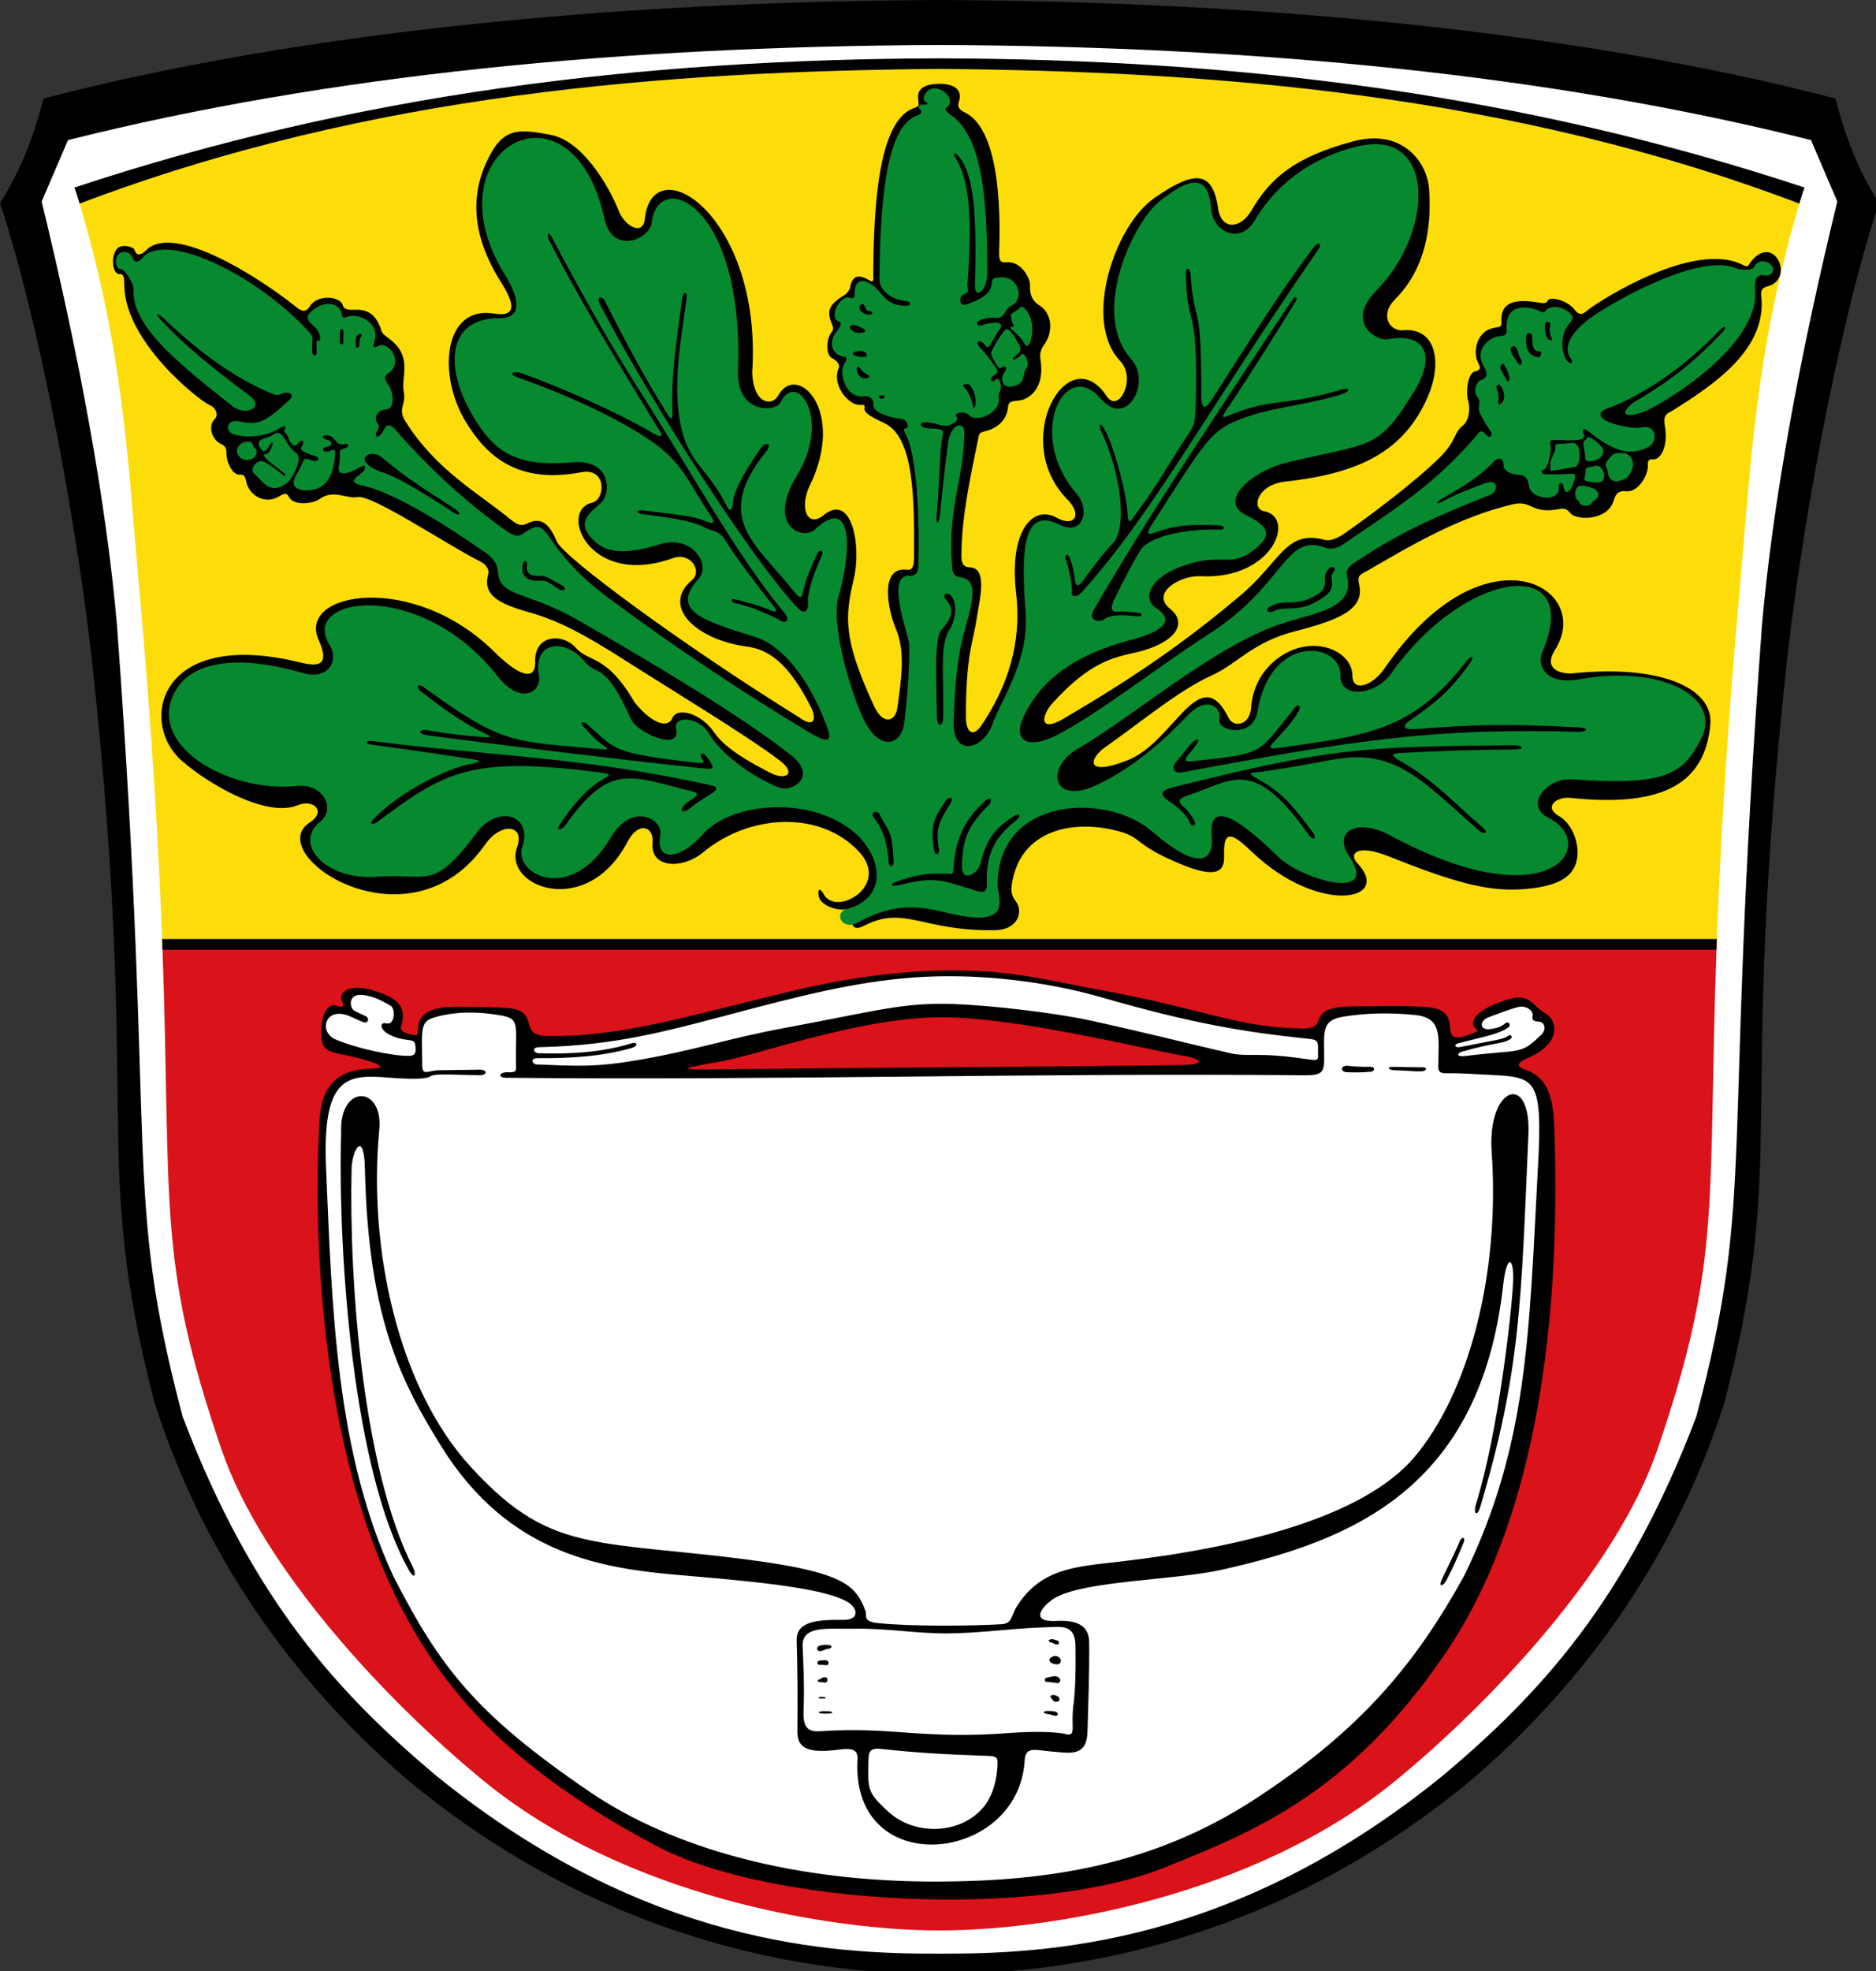 <?xml version="1.0" encoding="UTF-8" standalone="no"?>
<!-- Created with Inkscape (http://www.inkscape.org/) -->

<svg
   xmlns:dc="http://purl.org/dc/elements/1.1/"
   xmlns:cc="http://creativecommons.org/ns#"
   xmlns:rdf="http://www.w3.org/1999/02/22-rdf-syntax-ns#"
   xmlns:svg="http://www.w3.org/2000/svg"
   xmlns="http://www.w3.org/2000/svg"
   xmlns:sodipodi="http://sodipodi.sourceforge.net/DTD/sodipodi-0.dtd"
   xmlns:inkscape="http://www.inkscape.org/namespaces/inkscape"
   width="177.208mm"
   height="186.067mm"
   viewBox="0 0 177.208 186.067"
   version="1.1"
   id="svg2031"
   inkscape:version="0.92.4 (5da689c313, 2019-01-14)"
   sodipodi:docname="DEU Hausen (Obertshausen) COA.svg"
   inkscape:export-filename="C:\Users\jandu\Pictures\Zu den Flaggen\Offenbach\Obertshausen\Hausen\Wappen Hausen.png"
   inkscape:export-xdpi="96"
   inkscape:export-ydpi="96">
  <rect x="0" y="0" width="177.208" height="186.067" fill="#333333" stroke="none"/>
  <defs
     id="defs2025" />
  <sodipodi:namedview
     id="base"
     pagecolor="#ffffff"
     bordercolor="#666666"
     borderopacity="1.0"
     inkscape:pageopacity="0.0"
     inkscape:pageshadow="2"
     inkscape:zoom="0.35"
     inkscape:cx="167.73759"
     inkscape:cy="43.050689"
     inkscape:document-units="mm"
     inkscape:current-layer="layer1"
     showgrid="false"
     inkscape:window-width="1920"
     inkscape:window-height="1001"
     inkscape:window-x="-9"
     inkscape:window-y="-9"
     inkscape:window-maximized="1" />
  <g
     inkscape:label="Ebene 1"
     inkscape:groupmode="layer"
     id="layer1"
     transform="translate(141.52,25.843)">
    <g
       transform="matrix(0.265,0,0,0.265,-141.52,-25.778)"
       id="g1993">
      <g
         id="g1782">
        <path
           inkscape:connector-curvature="0"
           id="path1229-4-1-4-9"
           d="M 334.88,0.271 C 221.822,0.759 108.903,11.178 15.919,35.258 12.466,48.884 7.482,61.287 0.566,72.144 c 15.318,46.592 28.209,120.457 33.06,165.902 17.21,161.225 -0.86,173.152 21.91,261.068 19.325,60.612 54.693,103.563 88.641,133.109 74.843,62.85 152.75,70.315 190.703,70.26 37.953,0.055 115.86,-7.41 190.703,-70.26 33.948,-29.546 69.316,-72.497 88.641,-133.109 22.771,-87.917 4.7,-99.843 21.91,-261.068 4.851,-45.446 17.743,-119.31 33.061,-165.902 -6.916,-10.857 -11.9,-23.26 -15.354,-36.887 C 560.858,11.178 447.939,0.759 334.88,0.271 Z"
           style="fill:#000000;fill-opacity:1;stroke:#000000;stroke-width:1.031px;stroke-linecap:butt;stroke-linejoin:miter;stroke-opacity:1" />
        <path
           inkscape:connector-curvature="0"
           id="path1229-59-8-1-7-4-9"
           d="M 334.881,15.78 C 221.821,16.252 117.214,26.34 24.229,49.657 l -9.379,21.885 c 13.481,55.431 23.005,106.904 26.854,151.002 14.146,192.352 2,200.853 23.383,281.812 25.04,65.985 56.161,99.121 90.109,127.731 74.844,60.857 141.732,63.7 179.686,63.647 37.954,0.054 104.841,-2.789 179.685,-63.647 33.949,-28.609 65.072,-61.746 90.111,-127.731 21.383,-80.96 9.235,-89.46 23.381,-281.812 3.849,-44.098 13.375,-95.571 26.855,-151.002 L 645.535,49.657 C 552.55,26.34 447.941,16.252 334.881,15.78 Z"
           style="fill:#ffffff;fill-opacity:1;stroke:none;stroke-width:1.015px;stroke-linecap:butt;stroke-linejoin:miter;stroke-opacity:1" />
        <g
           transform="translate(4149.114,-3093.944)"
           id="g1063-8">
          <path
             inkscape:connector-curvature="0"
             id="path3308-7-5-1-2"
             d="m -3537.211,3430.297 h -554.037 c 3.381,92.747 -2.238,111.82 21.162,179.951 14.65,42.655 59.415,90.064 93.363,117.857 50.948,41.711 124.536,53.341 162.49,53.289 37.954,0.052 111.544,-11.578 162.492,-53.289 33.949,-27.793 78.712,-75.203 93.361,-117.857 23.393,-68.111 17.794,-87.274 21.168,-179.951 z"
             style="fill:#da121a;fill-opacity:1;stroke:none;stroke-width:1px;stroke-linecap:butt;stroke-linejoin:miter;stroke-opacity:1" />
          <path
             inkscape:connector-curvature="0"
             id="path1020-7"
             d="m -3814.232,3116.238 c -95.573,-0.243 -182.832,8.689 -307.262,47.459 16.42,54.206 17.95,94.468 21.799,137.309 4.995,55.603 7.262,96.901 8.441,129.291 h 554.043 c 1.179,-32.39 3.446,-73.688 8.441,-129.291 3.849,-42.84 5.381,-83.102 21.801,-137.309 -124.43,-38.77 -211.691,-47.702 -307.264,-47.459 z"
             style="fill:#fcdd09;fill-opacity:1;stroke:none;stroke-width:1px;stroke-linecap:butt;stroke-linejoin:miter;stroke-opacity:1" />
          <path
             inkscape:connector-curvature="0"
             id="path899-6"
             d="m -3537.137,3428.211 h -554.188 c 0.048,1.287 0.096,2.561 0.141,3.82 h 553.912 c 0.045,-1.279 0.086,-2.513 0.135,-3.82 z"
             style="fill:#000000;fill-opacity:1;stroke:none;stroke-width:1px;stroke-linecap:butt;stroke-linejoin:miter;stroke-opacity:1" />
        </g>
        <path
           style="fill:#000000;fill-opacity:1;stroke:none;stroke-width:1px;stroke-linecap:butt;stroke-linejoin:miter;stroke-opacity:1"
           d="M 334.882,20.545 C 227.657,20.85 126.902,33.333 26.55,66.563 c 0.628,1.857 1.247,3.742 1.834,5.723 103.867,-39.402 209.497,-47.125 306.498,-47.99 97.001,0.865 202.633,8.588 306.5,47.99 0.587,-1.981 1.206,-3.866 1.834,-5.723 C 542.864,33.333 442.107,20.85 334.882,20.545 Z"
           id="path3319-6"
           inkscape:connector-curvature="0" />
      </g>
      <g
         id="g1928">
        <g
           transform="translate(-1533.937,-4775.662)"
           id="g1066-8-1">
          <path
             sodipodi:nodetypes="cssssssssssssssssscsssssssssssssscsssssssssssssssssssssssssssssssscsssssssssssssssssssssssssscsscssssssssssssssssssssscssssssssssssscsssssscssssssssssssssssssssssssssscscsssssssssssssc"
             inkscape:connector-curvature="0"
             id="path1113-1-6"
             d="m 1827.588,5093.993 c -0.91,-1.7 -2.318,-2.71 -1.845,0.527 0.488,3.343 6.014,5.234 9.253,4.893 3.565,-0.376 0.344,9.164 6.767,5.86 14.742,-7.584 20.708,2 46.985,1.514 8.177,-0.152 10.027,-6.797 7.266,-10.293 -2.205,-2.792 -1.613,-5.389 -0.964,-8.297 3.905,-17.484 22.067,-20.9 37.695,-16.647 8.646,2.353 5.104,4.659 22.121,11.721 15.665,6.501 15.492,0.342 15.403,-3.662 -0.197,-8.915 3.103,-7.257 9.846,-0.793 23.656,22.68 50.621,17.699 37.527,3.942 -2.748,-2.888 -0.599,-7.013 11.425,-2.22 22.079,8.802 34.624,12.517 47.216,11.677 12.206,-0.814 17.75,-3.947 19.435,-9.328 1.851,-5.912 -1.131,-13.958 -6.094,-16.761 -5.608,-3.167 -0.857,-7.001 4.101,-6.476 34.076,3.604 47.943,-5.862 49.86,-26.016 1.265,-13.299 -18.233,-21.658 -49.651,-18.289 -5.658,-0.013 -9.35,-2.711 -5.789,-8.273 14.396,-22.484 -25.288,-45.31 -60.715,6.514 -4.125,6.034 -11.365,8.663 -11.427,2.543 -0.073,-7.175 -8.579,-11.922 -17.392,-10.304 -8.828,1.621 -17.875,9.622 -18.707,21.625 -0.453,6.532 -6.248,7.234 -7.968,3.778 -10.385,-20.86 -19.321,8.315 -35.867,14.937 -15.374,6.152 -14.159,-0.38 -8.101,-4.63 12.487,-8.761 26.146,-20.198 37.773,-25.442 9.357,-4.22 14.419,-11.814 29.853,-15.8 15.511,-4.006 24.932,-7.736 22.788,-16.77 -0.799,-3.367 0.826,-3.546 2.742,-4.656 15.986,-9.263 32.643,-19.183 51.896,-23.763 7.166,-1.705 6.374,3.494 16.395,1.722 1.268,-0.224 2.534,-0.66 4.148,1.197 1.709,2.878 13.55,3.136 15.586,-4.359 0.731,-2.692 2.22,-3.528 4.305,-3.245 4.422,0.6 8.042,-5.845 7.859,-9.143 -0.077,-1.397 0.074,-2.436 2.017,-2.223 1.992,0.219 5.494,-3.667 4.021,-12.221 -0.709,-4.118 1.394,-4.248 2.869,-5.181 14.415,-9.122 33.63,-21.667 31.535,-40.742 -0.092,-0.84 -0.484,-2.805 2.249,-3.496 9.982,-2.522 2.224,-19.452 -6.128,-8.548 -1.022,1.335 -0.491,2.012 -2.953,0.805 -17.364,-8.518 -50.21,12.584 -54.509,15.815 -1.783,1.34 -3.034,3.14 -5.322,0.111 -2.281,-3.019 -8.578,-4.806 -9.446,-3.083 -0.586,1.165 -1.742,0.933 -3.016,0.719 -7.262,-1.218 -13.56,-0.973 -13.54,6.142 0,1.298 0.552,2.474 -1.811,2.718 -7.396,0.765 -8.211,9.205 -6.637,12.164 0.75,1.409 1.632,2.97 -0.838,3.438 -2.901,0.55 -3.353,7.906 -2.584,10.365 1.006,3.218 0.186,7.468 -1.88,8.997 -3.177,2.35 -2.154,5.441 -8.415,11.555 -9.199,8.983 -25.545,21.172 -34.02,27.036 -2.493,1.725 -5.129,2.559 -6.669,2.136 -14.055,-3.859 -15.719,7.66 -30.25,19.854 -20.023,16.802 -37.017,28.589 -63.025,43.855 -8.813,5.173 -7.74,-1.244 -4.018,-5.383 13.833,-15.386 22.449,-16.527 30.263,-18.36 13.112,-3.075 18.552,-10.096 11.804,-15.45 -7.143,-5.667 3.765,-11.963 10.766,-11.604 26.029,1.333 34.209,-21.107 22.731,-23.163 -4.65,-0.833 -2.511,-9.461 7.602,-10.557 26.934,-2.92 42.351,-11.099 50.69,-30.019 5.18,-11.754 3.436,-24.653 -8.423,-23.922 -4.869,0.762 -8.93,-5.199 -3.16,-10.992 12.895,-12.947 12.686,-30.505 12.124,-39.269 -0.595,-9.282 -9.333,-21.763 -27.045,-17.005 -20.758,5.576 -29.465,12.944 -36.331,24.712 -3.812,6.534 -10.727,7.07 -11.843,-0.874 -1.962,-13.97 -8.926,-13.255 -22.805,-3.564 -14.15,9.881 -25.536,43.967 -12.067,58.002 5.872,6.119 -0.51,18.994 -4.835,12.499 -13.858,-20.813 -34.565,16.045 -14.003,36.805 5.488,5.541 2.472,10.011 -3.844,6.495 -8.379,-4.663 -17.085,4.508 -14.41,27.204 2.064,17.509 -3.173,33.075 -12.271,46.625 -3.098,4.614 -5.634,2.794 -5.647,-2.907 -0.05,-22.097 2.6,-26.554 3.788,-34.749 0.858,-5.917 4.323,-18.249 -2.357,-18.479 -2.386,-0.082 -3.039,-1.478 -3.027,-4.075 0.063,-14.407 3.264,-28.381 6.097,-42.342 0.325,-1.601 0.604,-1.624 3.066,-2.262 1.705,-0.442 6.917,-2.479 7.444,-8.43 0.169,-1.905 1.057,-2.044 3.891,-2.318 3.406,-0.33 9.407,-4.176 7.667,-14.635 -0.448,-2.691 0.708,-4.444 1.508,-5.537 2.667,-3.643 3.21,-10.498 -1.944,-13.778 -2.86,-1.82 -3.404,-4.386 -3.275,-7.157 0.11,-2.355 -3.151,-8.641 -8.318,-8.136 -1.638,0.16 -2.856,0.106 -2.704,-3.739 0.654,-16.564 -0.268,-44.489 -12.638,-49.855 -2.588,-1.366 -1.885,-2.881 -1.591,-3.961 1.29,-4.746 -3.062,-6.094 -7.22,-6.033 -4.169,0.061 -8.078,1.215 -7.365,5.616 0.032,2.042 0.805,2.196 -1.634,3.07 -12.909,4.627 -14.254,36.362 -14.412,59.242 -0.01,1.506 0.468,3.279 -1.569,2.002 -3.296,-2.065 -5.925,-1.837 -6.649,2.46 -0.172,1.02 -1.137,2.306 -2.138,2.931 -5.123,3.202 -6.34,5.207 -4.592,9.779 0.498,1.304 1.006,2.207 0.186,3.232 -2.139,2.675 -2.158,8.313 0.048,9.393 1.875,0.919 2.942,2.384 2.366,3.679 -2.53,5.684 3.509,13.585 8.132,12.986 0.524,-0.068 1.343,-0.105 1.113,1.198 -0.231,1.306 1.302,2.625 6.972,5.245 10.614,4.904 10.84,26.431 10.656,47.924 -0.042,4.907 -1.59,4.392 -3.015,4.295 -9.453,-0.644 -6.11,14.894 -3.471,21.028 3.425,7.959 2.035,17.719 0.549,28.24 -0.724,5.12 -5.16,6.12 -8.233,-0.496 -11.055,-23.803 -10.547,-31.72 -7.323,-45.342 2.9,-12.253 -0.799,-30.943 -10.697,-22.842 -5.905,4.833 -8.761,-2.738 -4.944,-10.56 13.067,-26.776 -4.679,-44.134 -11.304,-31.982 -2.071,3.799 -8.808,3.231 -9.236,-8.261 3.662,-55.803 -35.519,-80.855 -38.3,-54.63 -0.65,6.135 -7.114,2.489 -9.234,-2.854 -3.741,-9.43 -13.134,-25.02 -24.151,-27.135 -12.012,-2.305 -17.347,-2.726 -23.054,9.73 -3.615,7.889 -7.672,22.369 5.166,42.681 4.022,6.364 6.703,12.727 -2.438,11.221 -18.054,-2.973 -20.133,21.751 -10.316,38.176 7.721,12.918 18.884,22.605 41.416,18.348 9.144,-1.728 8.655,9.729 3.818,10.848 -12.159,2.812 -1.015,30.518 28.835,19.751 6.282,-2.266 10.587,4.609 6.824,7.786 -11.427,9.649 1.958,21.404 19.47,23.706 7.67,1.008 14.797,5.636 22.911,21.598 1.881,3.701 1.638,7.942 -4.444,3.478 -41.051,-25.462 -83.684,-56.867 -86.099,-62.421 -2.322,-5.343 -4.958,-9.181 -10.327,-6.619 -1.381,0.659 -2.811,1.481 -6.06,-1.198 -11.639,-9.596 -26.406,-17.383 -37.52,-34.867 -3.037,-4.777 0.228,-6.065 -0.679,-10.558 -1.139,-5.642 3.506,-12.665 -5.4,-19.218 -2.377,-1.749 -2.411,-1.925 -2.921,-3.731 -2.223,-5.878 -5.731,-6.577 -9.468,-6.436 -2.719,0.103 -3.642,-0.42 -3.961,-1.586 -0.943,-3.449 -9.205,-3.802 -11.655,0.23 -1.823,3 -3.642,1.416 -5.445,-0.015 -13.69,-10.866 -43.387,-29.507 -52.978,-19.846 -0.992,0.999 -3.277,2.827 -4.191,-0.174 -0.292,-0.961 -4.633,-2.321 -6.337,-0.194 -2.177,2.718 -1.546,9.215 1.218,8.906 1.557,-0.174 1.47,2.196 1.51,4.223 0.396,20.122 26.788,40.879 30.362,42.373 2.362,0.988 3.243,3.627 1.968,4.885 -2.967,2.927 -0.667,7.906 2.176,9.009 1.292,0.501 1.924,1.56 1.888,2.951 -0.089,3.449 2.07,8.163 4.82,7.975 1.68,-0.115 1.937,1.093 2.192,2.321 1.124,5.422 6.936,8.276 11.599,5.527 1.536,-0.906 2.788,-1.684 3.598,-0.011 1.686,3.482 8.729,2.491 10.916,0.899 5.035,-3.666 9.778,0.021 13.602,-0.747 5.089,-1.022 32.164,17.172 43.848,23.005 1.859,0.928 3.204,2.702 2.744,4.406 -2.034,7.542 3.581,10.55 14.781,13.698 9.873,2.775 18.937,7.459 33.519,16.756 16.359,10.429 44.441,27.423 55.65,36.011 6.165,4.724 2.066,7.31 -3.758,4.194 -5.413,-2.896 -15.339,-7.91 -19.574,-14.15 -4.696,-6.918 -13.2,-9.256 -14.929,-5.257 -2.045,4.731 -8.866,0.441 -13.567,-5.636 -10.047,-17.184 -16.133,-13.928 -20.875,-19.314 -4.812,-5.466 -15.216,-4.74 -14.5,5.556 -0.129,5.38 -4.649,5.648 -14.613,-4.184 -28.986,-28.602 -70.346,-21.306 -62.586,-4.181 4.337,9.572 -0.571,9.49 -6.752,7.976 -50.501,-12.371 -57.529,21.623 -41.932,35.138 10.475,9.077 30.629,20.189 41.179,15.774 5.683,-2.378 10.409,2.197 4.294,6.169 -17.173,11.155 35.428,46.763 62.64,7.708 5.373,-7.712 14.312,-7.339 11.273,1.234 -4.935,13.922 24.827,25.616 39.403,-2.099 3.986,-7.579 9.495,-5.348 8.94,0.335 -0.901,9.225 10.73,9.483 17.954,3.469 16.604,-13.824 41.924,-15.106 55.699,-0.186 11.186,12.116 -8.301,23.157 -12.625,15.078 z"
             style="fill:#000000;fill-opacity:1;stroke:none;stroke-width:1px;stroke-linecap:butt;stroke-linejoin:miter;stroke-opacity:1" />
          <path
             sodipodi:nodetypes="sssssssssssssssssssssssssssssssssssssssssssssssssssssssssssssssssssssssssssssssssssssssssssssssssssssssssssssssssssssssssssssssssssssssssssssssssssssssssssssssssssssssssssssssssssssssssssssssssssssssssssssssssssssssssssssssssssssssssssssssssssssssssssssssssssssssssssssssssssssssssssssssssssssssssssssssssssssssssssssssssssssssssssssssssssss"
             inkscape:connector-curvature="0"
             id="path863-5-7"
             d="m 1866.969,4806.876 c -3.122,0.113 -4.711,3.975 -3.137,4.807 1.553,0.821 -0.065,1.175 -0.854,0.992 -1.32,-0.305 -2.109,0.846 -1.051,1.805 0.825,0.747 0.14,1.7 -0.764,1.979 -10.976,3.38 -13.442,28.421 -13.75,58.223 -0.038,3.686 3.397,7.324 9.609,8.014 2.033,0.226 1.472,1.711 -0.037,1.67 -6.215,-0.17 -7.237,-2.507 -10.418,-5.943 -2.316,-2.502 -8.053,-5.688 -7.969,1.693 0.013,1.125 -0.233,1.943 -1.932,1.328 -3.068,-1.11 -7.513,6.964 -3.828,8.461 1.384,0.562 0.838,1.722 -0.5,3.361 -3.552,4.352 -1.683,8.85 2.773,9.273 0.859,0.082 0.745,1.036 -0.197,2.436 -2.232,3.317 0.691,12.55 6.844,11.629 2.257,-0.338 3.595,0.851 3.553,3.26 -0.034,1.93 3.771,4.059 10.363,4.865 1.58,0.193 2.431,3.078 1.363,3.232 -1.715,0.248 -0.596,1.118 0.281,3.234 3.068,7.405 4.393,24.296 4.029,44.318 -0.044,2.446 0.031,5.18 -3.174,4.996 -8.849,-0.508 -0.249,20.956 -0.148,24.77 0.192,7.317 -0.678,18.933 -1.773,27.752 -0.977,7.868 -8.724,10.259 -14.332,-1.119 -4.779,-9.696 -11.922,-34.15 -9.088,-43.922 4.587,-15.815 5.379,-36.742 -8.373,-23.961 -4.479,4.163 -17.33,-1.455 -6.516,-19.086 12.628,-20.587 -0.213,-37.688 -5.711,-26.271 -1.784,3.705 -15.819,4.283 -15.236,-11.271 2.24,-59.779 -28.506,-71.978 -30.682,-52.867 -0.702,6.169 -14.079,11.893 -16.934,-1.242 -11.487,-52.855 -63.607,-24.908 -35.221,20.414 3.456,5.518 7.603,15.182 -2.408,15.098 -18.469,-0.157 -20.311,18.116 -7.527,37.574 7.479,11.384 15.655,15.31 34.06,13.715 13.497,-1.169 13.506,11.068 10.025,14.287 -3.961,3.663 -8.535,6.68 -4.168,11.975 4.278,5.187 9.91,7.609 24.982,2.957 11.505,-3.551 18.379,7.274 13.861,12.256 -10.381,11.447 1.584,14.945 20.215,20.779 9.739,3.05 19.128,15.047 25.121,30.902 1.464,3.873 3.477,8.725 -5.947,3.057 -23.368,-14.053 -47.23,-29.852 -71.182,-47.6 -25.846,-19.152 -20.371,-30.285 -30.18,-23.59 -2.366,1.615 -3.321,1.76 -7.441,-1.191 -13.392,-9.593 -25.918,-20.923 -38.695,-35.435 -0.895,-1.016 -2.654,-2.914 -4.053,-0.09 -1.802,3.639 -3.506,2.804 -2.77,1.348 1.385,-2.74 0.933,-2.939 0.656,-3.25 -2.207,-2.478 0.466,-5.211 2.627,-5.197 3.547,0.023 2.945,-6.147 1.16,-8.555 -1.838,-2.48 -1.396,-3.444 -0.492,-4.045 6.434,-4.274 0.28,-11.974 -3.154,-10.057 -1.797,1.003 -2.058,0.183 -1.57,-1.176 2.566,-7.148 -5.765,-10.924 -9.935,-9.08 -0.92,0.407 -1.417,0.039 -1.461,-0.508 -0.356,-4.417 -6.165,-6.253 -11.363,-1.135 -2.648,2.607 1.147,4.213 2.566,6.234 1.121,1.596 1.377,4.574 0.27,3.764 -0.994,-0.728 -0.486,2.854 -0.508,4.104 -0.029,1.637 -1.61,1.82 -1.658,-0.695 -0.079,-4.12 0.855,-4.355 -1.01,-6.387 -19.089,-20.795 -50.519,-35.639 -59.135,-26.848 -0.69,0.704 -2.6,3.359 -3.879,0.307 -1.016,-2.424 -3.7,-2.579 -5.031,-1.17 -1.595,1.688 -0.865,5.342 0.92,5.254 1.302,-0.064 4.585,5.209 4.473,6.838 -0.963,13.947 17.81,27.997 35.184,41.9 4.909,3.929 11.569,0.367 6.406,-3.486 -12.588,-9.397 -23.596,-18.198 -32.254,-27.637 -1.819,-1.983 -0.449,-1.897 1.207,-0.295 13.64,13.194 26.74,21.97 38.129,26.723 1.971,0.822 2.836,1.12 4.127,0.373 1.566,-0.906 5.539,-0.347 2.494,2.438 -8.607,7.872 -10.906,8.84 -17.438,7.389 -4.935,-1.097 -5.468,3.806 -1.768,4.732 5.422,1.357 12.246,0.378 16.457,-2.602 1.589,-1.124 2.043,0.147 1.332,0.848 -0.295,0.29 -0.346,0.488 -0.055,0.771 1.495,1.451 1.396,2.817 2.281,3.863 0.875,1.034 1.509,1.553 2.606,0.166 1.484,-1.877 2.523,-0.555 1.258,1.117 -1.169,1.545 2.198,2.641 4.83,3.453 2.155,0.665 0.937,2.462 -1.809,1.352 -1.696,-0.686 -2.035,-0.52 -2.496,0.449 -1.11,2.333 -1.726,3.748 -2.662,5.305 -2.562,4.26 1.753,5.919 6.648,4.769 5.444,-1.279 7.028,-7.151 7.367,-12.43 0.205,-3.188 -0.951,-1.218 -2.748,-1.035 -1.966,0.2 -1.934,-1.505 -0.262,-1.654 2.038,-0.182 2.267,-2.102 0.361,-2.516 -2.492,-0.541 -2.288,-2.355 1.018,-1.342 0.666,0.204 1.631,1.424 1.908,1.777 0.327,0.417 1.465,1.501 3.088,1.053 1.733,-0.478 1.253,0.948 1.043,1.068 -1.54,0.882 -2.82,0.58 -2.725,1.824 0.107,1.399 0.09,3.009 -0.289,4.865 -0.846,4.138 3.613,2.751 7.519,0.465 1.923,-1.125 2.204,-0.187 1.453,1.131 -0.993,1.743 -7.318,4.036 -0.557,5.422 9.598,1.968 26.487,11.735 43.826,23.918 2.967,2.085 4.225,4.08 4.445,6.945 0.696,9.057 10.295,6.578 28.67,17.141 29.652,17.046 59.021,34.834 75.703,47.945 10,7.86 0.14,13.439 -4.32,11.604 -12.355,-5.085 -21.862,-13.988 -24.568,-18.805 -3.767,-6.706 -13.043,-6.822 -11.99,-2.264 2.001,8.661 -13.881,1.588 -16.018,-3.188 -9.425,-21.063 -12.226,-15.273 -16.482,-20.484 -7.198,-8.812 -18.632,-7.284 -16.4,4.805 1.098,5.949 -6.494,10.777 -14.613,0.418 -27.597,-35.212 -70.835,-28.536 -60.051,-11.336 3.586,5.72 -0.468,12.693 -9.443,10.092 -25.946,-7.52 -39.692,-2.725 -44.879,5.365 -12.442,19.404 17.478,37.421 42.742,34.852 9.613,-0.978 13.764,8.356 8.385,12.625 -10.046,7.973 1.922,21.126 20.113,19.709 18.105,-1.411 19.919,5.388 35.387,-15.461 7.937,-10.698 20.272,-6.293 16.418,4.842 -3.329,9.616 17.373,20.905 31.768,-3.66 7.182,-12.256 18.538,-6.432 17.449,-0.527 -1.867,10.127 7.574,8.408 15.283,-0.43 8.965,-10.277 34.629,-13.957 51.43,-2.434 12.268,8.414 15.466,24.975 -0.105,29.107 -5.087,1.35 -1.873,7.956 3.744,4.869 15.735,-8.646 25.148,-4.767 35.291,-2.699 20.236,4.125 14.558,-6.49 14.572,-10.75 0.102,-31.356 38.742,-33.084 55.045,-19.029 18.826,16.23 21.906,8.54 21.279,1.945 -1.682,-17.712 17.873,1.502 23.721,7.156 8.37,8.093 36.444,16.159 25.275,-0.238 -5.87,-8.618 2.484,-13.963 14.729,-7.369 57.142,30.771 74.8,3.051 56.346,-6.303 -9.05,-4.587 -0.217,-14.35 8.201,-13.734 34.226,2.502 39.774,-2.153 46.09,-14.209 8.057,-15.38 -14.826,-26.608 -42.875,-21.473 -12.922,2.366 -15.548,-5.146 -13.629,-9.646 14.796,-34.699 -27.177,-30.11 -53.877,7.604 -5.62,7.938 -18.203,9.075 -18.078,0.857 0.186,-12.314 -25.133,-15.096 -29.59,12.809 -1.51,9.454 -14.721,7.121 -13.533,2.551 0.921,-3.544 -4.115,-8.911 -11.473,-1.133 -9.914,10.48 -20.245,18.749 -31.244,24.182 -17.206,8.498 -19.224,-5.721 -8.199,-12.168 21.435,-12.536 49.531,-37.385 73.959,-45.107 11.75,-3.715 25.275,-5.353 22.393,-16.676 -0.759,-2.981 2.091,-4.335 4.785,-6.129 13.465,-8.965 26.358,-14.966 46.482,-22.889 2.522,-0.993 3.245,-6.264 -2.768,-3.793 -5.271,2.166 -8.055,2.772 -15.045,6.574 -1.567,0.852 -1.45,-0.286 -0.684,-0.713 7.507,-4.184 14.521,-8.411 19.309,-13.555 1.905,-2.047 3.766,-1.798 3.762,1.27 0,1.545 2.249,3.071 5.559,3.186 1.53,0.053 3.077,0.785 3.42,3.713 0.605,5.164 10.756,6.12 10.678,1.148 -0.044,-2.784 1.477,-2.194 1.615,-1.049 0.448,3.697 2.475,2.259 3.285,0.064 1.227,-3.323 1.581,-4.487 -0.769,-4.271 -3.466,0.318 -6.129,0.23 -8.945,0.185 -1.569,-0.025 -1.723,-1.544 -0.584,-1.609 1.207,-0.07 2.329,-4.405 2.584,-7.646 0.078,-0.99 -1.198,-3.013 1.01,-2.951 6.138,0.172 12.45,0.611 10.596,-2.324 -0.594,-0.941 -0.152,-2.222 1.338,-1.084 7.551,5.765 13.45,9.987 21.773,5.959 3.415,-1.653 3.334,-8.535 -2.91,-6.926 -1.325,0.342 -7.552,-0.461 -11.16,-2.025 -3.335,-1.446 -4.221,-3.425 -0.672,-4.746 13.73,-5.11 28.496,-15.635 40.336,-28.029 2.257,-2.362 2.093,-0.525 0.822,0.809 -9.207,9.662 -17.432,16.671 -31.006,24.594 -3.96,2.312 -6.506,6.954 2.697,3.818 5.647,-1.924 41.859,-23.208 39.971,-43.629 -0.122,-1.325 -0.466,-5.762 3.217,-5.076 2.553,0.475 3.936,-1.521 2.885,-3.193 -1.081,-1.721 -4.659,-3.084 -6.326,0.068 -1.034,1.954 -5.923,0.902 -6.998,0.465 -12.295,-5.004 -41.397,10.723 -51.076,17.57 -6.663,4.714 -10.593,10.442 -7.404,14.709 1.066,1.426 0.231,2.362 -1.107,1.049 -2.085,-2.046 -3.007,-9.181 0.326,-13.158 1.528,-1.824 2.098,-2.539 0.471,-4.051 -3.534,-3.284 -7.96,-2.331 -8.879,-0.644 -0.415,0.762 -1.242,0.157 -2.525,-0.353 -4.618,-1.837 -11.93,-2.159 -11.15,7.355 0.106,1.298 -0.78,1.814 -2.523,1.842 -2.738,0.044 -9.522,4.277 -5.568,10.863 1.827,3.043 0.659,4.273 -1.182,4.822 -1.28,0.382 -2.915,3.95 -1.168,6.029 1.837,2.187 -0.531,3.392 1.297,6.523 0.819,1.403 1.441,2.903 3.512,5.824 0.892,1.258 -0.472,2.603 -1.475,1.318 -2.219,-2.842 -2.966,-0.733 -3.594,0 -14.588,17.028 -27.665,25.235 -47.484,38.732 -1.448,0.986 -3.784,2.251 -6.773,1.154 -13.966,-5.124 -14.191,13.427 -40.744,30.576 -20.495,13.237 -39.087,28.226 -54.871,36.432 -8.194,4.26 -16.504,3.443 -11.35,-7.269 5.519,-11.471 16.653,-21.111 37.447,-26.625 10.83,-2.872 17.129,-6.622 9.373,-11.629 -5.165,-3.334 -2.057,-12.347 14.426,-16.283 9.947,-2.376 12.993,1.625 20.561,-4.281 6.273,-4.897 6.164,-8.155 -2.742,-12.406 -10.186,-4.862 1.654,-15.767 15.518,-19.014 29.881,-6.999 31.544,-4.192 44.541,-25.336 7.072,-11.505 4.907,-20.881 -9.66,-18.299 -3.82,0.677 -15.206,-5.935 -3.928,-17.41 20.718,-21.079 21.145,-57.75 -6.477,-51.375 -10.559,2.437 -26.677,9.114 -36.955,26.465 -5.281,8.914 -14.909,3.757 -15.482,-3.938 -0.804,-10.778 -5.444,-13.371 -18.459,-2.883 -9.506,7.66 -24.681,40.029 -10.053,56.199 7.34,8.113 -1.575,25.054 -10.91,14.061 -12.693,-14.948 -26.906,12.91 -8.467,34.014 4.709,5.389 2.473,15.274 -6.453,10.795 -13.853,-6.95 -13.175,12.941 -11.818,31.428 1.279,17.431 -8.873,31.268 -11.815,39.727 -3.085,8.873 -14.268,12.277 -13.836,-1.117 0.447,-13.851 1.347,-23.114 4.064,-32.775 3.129,-11.125 4.355,-17.508 -1.471,-18.369 -2.886,-0.426 -3.01,-1.729 -3.213,-4.754 -1.395,-20.761 4.039,-29.04 4.451,-46.588 0.116,-4.92 -4.889,-3.165 -5.74,3.002 -1.131,8.195 -1.929,15.325 -3.041,26.547 -0.292,2.944 -1.349,2.67 -1.156,0.359 1.216,-14.604 1.08,-24.509 2.244,-29.422 0.333,-1.408 -0.263,-1.875 -2.4,-2.096 -0.917,-0.095 -2.484,-0.048 -3.734,-0.283 -1.956,-0.368 -2.516,-1.984 -0.117,-2.01 2.3,-0.025 4.164,0.793 6.207,1.162 2.832,0.511 6.018,-1.97 5.053,-2.939 -1.609,-1.615 2.669,-2.465 4.264,-0.82 2.963,3.056 11.438,-1.026 10.697,-6.101 -0.326,-2.233 1.62,-3.045 0.227,-6.045 -0.515,-1.107 -1.003,-0.84 -1.662,-0.256 -1.255,1.113 -2.001,-0.562 -0.801,-1.361 1.938,-1.292 2.357,-1.443 0.945,-3.422 -2.142,-3.004 -3.775,-5.303 -5.535,-7.002 -1.746,-1.684 -0.201,-3.155 1.668,-0.955 0.889,1.046 1.318,1.498 2.201,0.023 1.537,-2.568 2.443,-4.419 3.387,-5.664 1.538,-2.03 -1.157,-2.913 -6.555,-1.193 -1.845,0.588 -2.002,-1.126 -0.99,-1.605 1.903,-0.902 3.763,-1.226 5.875,-1.027 1.736,0.163 2.636,-0.591 3.305,-1.742 0.86,-1.481 1.317,-2.123 2.969,-2.971 3.862,-1.981 2.143,-10.554 -4.902,-9.682 -1.235,0.153 -2.471,-0.155 -2.645,1.869 -0.22,2.563 -1.351,5.21 -9.049,7.725 -2.926,0.956 -2.574,-2.995 -1.103,-3.482 2.595,-0.86 1.358,-2.063 1.459,-3.463 1.329,-18.46 1.782,-36.204 -4.352,-45.404 -0.689,-1.033 -0.427,-2.214 0.859,-0.811 6.089,6.643 6.82,21.792 6.176,46.602 -0.119,4.588 4.458,2.355 4.398,-5.148 -0.155,-19.556 -0.347,-47.331 -13.1,-55.844 -0.684,-0.456 -2.518,-1.863 -1.533,-2.473 3.406,-2.11 -0.101,-6.481 -3.615,-6.924 -0.221,-0.028 -0.436,-0.037 -0.645,-0.029 z m 31.074,77.799 c -0.292,0.052 -0.459,0.37 -0.74,0.568 -0.564,0.396 -1.356,1.158 -2.436,1.711 -1.12,0.574 -0.29,1.645 -0.26,2.703 0.024,0.843 1.563,2.234 0,2.234 v 0 c -1.957,0 2.961,2.979 4.016,5.133 1.143,2.335 2.045,1.86 2.633,0 1.168,-3.699 0.811,-8.543 -1.711,-11.32 -0.786,-0.866 -1.206,-1.081 -1.498,-1.029 z m -5.184,8.021 c -0.292,0 -0.541,0.156 -0.77,0.418 -1.487,1.705 -3.334,4.55 -4.666,7.467 -0.517,1.132 0.113,1.813 1.072,3.545 0.806,1.454 1.506,2.938 2.346,2.305 1.944,-1.466 2.061,0.623 1.139,1.693 -1.767,2.051 -0.495,5.257 1.818,5.059 6.358,-0.546 4.234,-4.383 6.057,-6.649 1.385,-1.721 -0.853,-6.06 -1.922,-4.809 -0.689,0.806 -0.987,1.132 -2.186,1.668 -0.805,0.36 -1.007,-0.459 -0.424,-0.807 2.241,-1.338 2.769,-2.643 1.99,-4.109 -2.306,-4.343 -3.578,-5.777 -4.455,-5.781 z m -259.916,36.928 c -0.533,-0.021 -1.143,0.206 -1.877,0.771 -1.738,1.339 -6.276,1.065 -4.539,4.285 1.572,2.915 2.615,0.897 3.879,-1.207 0.316,-0.526 1.198,-0.844 0.465,0.896 -0.464,1.101 -0.936,2.638 -2.15,2.775 -2.763,0.313 3.534,4.33 6.439,6.805 0.739,0.629 0.599,1.408 -0.277,0.729 -2.671,-2.07 -4.826,-3.867 -6.977,-4.838 -2.226,-1.005 -5.586,2.728 -3.096,4.592 2.403,1.799 5.431,8.295 12.014,2.516 0.816,-0.717 5.565,-8.235 2.584,-10.25 -3.282,-2.219 -4.154,-6.983 -6.465,-7.074 z m 467.264,1.551 c -0.632,0 -0.751,0.743 -1.252,1.057 -0.761,0.477 -0.658,1.457 -0.578,1.949 0.27,1.661 0.587,3.13 0.658,4.41 0.059,1.064 0.673,1.219 1.604,1.148 3.642,-0.277 4.711,-2.109 4.848,-3.65 0.094,-1.061 -1.88,-3.167 -4.443,-4.631 -0.358,-0.205 -0.625,-0.285 -0.836,-0.283 z m -477.984,1.57 c -2.569,0.052 -4.129,2.065 -3.769,3.816 0.398,1.936 2.633,3.527 5.492,2.234 0.93,-0.421 1.434,-1.354 1.443,-2.793 0.01,-0.778 -1.071,-0.914 -1.303,-2.047 -0.253,-1.235 -1.123,-1.226 -1.863,-1.211 z m 472.402,0.447 c -2.214,0.125 -3.556,0.348 -5.266,0.395 -1.591,0.043 -0.794,1.603 -1.119,2.436 -0.646,1.655 -1.881,3.308 -1.647,5.068 0.09,0.676 -0.348,2.109 0.33,2.041 2.127,-0.212 5.729,-0.954 8.162,-1.316 1.015,-0.151 1.627,-1.421 1.777,-2.436 0.293,-1.98 0.113,-3.48 -0.197,-4.41 -0.285,-0.856 -1.14,-1.828 -2.041,-1.777 z m 16.209,3.604 c -1.06,-0.023 -1.966,0.207 -3.109,1.762 -0.533,0.725 -2.103,1.808 -1.109,3.592 0.735,1.321 0.144,3.208 2.096,4.438 1.348,0.849 4.717,-0.263 5.66,-1.547 4.03,-5.49 -0.364,-8.207 -1.381,-8.162 -0.83,0.037 -1.52,-0.068 -2.156,-0.082 z m -7.899,4.553 c -0.848,0.057 -1.762,0.491 -2.279,0.502 -0.638,0.014 -1.562,0.04 -1.541,1.389 0.01,0.597 -0.146,1.59 -0.346,2.228 -0.443,1.414 0.966,1.434 1.74,1.566 4.072,0.695 5.254,0.142 5.26,-2.373 0,-1.031 -0.779,-2.746 -2.025,-3.215 -0.251,-0.094 -0.526,-0.117 -0.809,-0.098 z m -5.611,7.115 c -0.848,-0.017 -2.113,1.086 -1.881,3.486 0.161,1.667 1.195,1.574 1.354,2.24 0.412,1.733 3.725,1.958 4.543,0.395 0.49,-0.937 3.334,-1.596 1.908,-4.08 -0.724,-1.262 -3.581,-1.995 -5.924,-2.041 z"
             style="fill:#078930;fill-opacity:1;stroke:none;stroke-width:1px;stroke-linecap:butt;stroke-linejoin:miter;stroke-opacity:1" />
          <g
             transform="translate(3783.093,-434.907)"
             id="g1024-1-8">
            <path
               style="fill:#000000;fill-opacity:1;stroke:none;stroke-width:1px;stroke-linecap:butt;stroke-linejoin:miter;stroke-opacity:1"
               d="m -2116.354,5474.315 c 40.146,5.281 73.929,5.388 120.456,15.732 3.272,0.616 2.15,1.901 -0.248,3.378 -2.22,1.367 -4.578,2.76 -7.226,4.941 -3.073,2.53 -4.674,-0.11 1.006,-3.377 1.984,-1.29 2.448,-2.307 -0.324,-2.816 -21.885,-5.387 -28.991,-10.278 -44.873,12.037 -1.618,2.274 -3.284,1.82 -2.42,0.456 4.955,-7.827 10.436,-13.814 16.557,-17.253 1.205,-0.677 2.773,-1.296 -1.423,-1.844 -46.407,-6.055 -55.756,-0.424 -79.707,17.493 -2.033,1.521 -2.654,0.4 -2.05,-0.265 9.747,-10.738 27.669,-18.953 34.974,-20.29 4.171,-0.764 4.128,-1.256 0.163,-1.845 -11.382,-1.69 -22.77,-3.42 -35.124,-5.037 -2.745,-0.359 -2.139,-1.623 0.239,-1.311 z"
               id="path832-8-6"
               inkscape:connector-curvature="0"
               sodipodi:nodetypes="scssccssssssssss" />
            <path
               style="fill:#000000;fill-opacity:1;stroke:none;stroke-width:1px;stroke-linecap:butt;stroke-linejoin:miter;stroke-opacity:1"
               d="m -1998.296,5484.088 c -33.284,-3.564 -65.601,-7.498 -98.242,-11.775 -4.109,-0.538 -3.346,-2.401 -0.053,-1.813 6.881,1.23 13.419,1.907 19.036,2.376 4.269,0.356 3.641,-0.168 -0.203,-1.993 -5.105,-2.423 -10.977,-6.233 -21.28,-14.192 -2.017,-1.558 -1.519,-3.307 1.124,-1.395 28.318,20.494 31.339,18.985 62.335,21.853 3.667,0.339 3.382,0.116 1.328,-1.377 -2.693,-1.956 -4.578,-4.01 -7.101,-6.78 -1.352,-1.484 0.116,-1.917 1.653,-0.541 10.189,9.123 8.605,10.136 39.182,13.628 2.399,0.274 2.549,-0.101 1.554,-1.585 -0.984,-1.146 -0.091,-3.004 1.862,-0.414 3.239,4.296 2.081,4.358 -1.194,4.007 z"
               id="path834-9-7"
               inkscape:connector-curvature="0"
               sodipodi:nodetypes="sssssssssssscss" />
            <path
               style="fill:#000000;fill-opacity:1;stroke:none;stroke-width:1px;stroke-linecap:butt;stroke-linejoin:miter;stroke-opacity:1"
               d="m -2062.83,5411.458 c 0.481,-2.178 1.72,-1.27 1.514,0 -0.67,4.126 2.842,4.158 4.885,3.991 1.918,-0.157 5.072,2.089 7.424,3.315 2.325,1.212 0.836,2.432 -0.724,1.58 -3.043,-1.662 -3.895,-3.409 -6.899,-3.151 -4.567,0.392 -7.062,-1.829 -6.2,-5.735 z"
               id="path836-9-3"
               inkscape:connector-curvature="0"
               sodipodi:nodetypes="sssssss" />
            <path
               style="fill:#000000;fill-opacity:1;stroke:none;stroke-width:1px;stroke-linecap:butt;stroke-linejoin:miter;stroke-opacity:1"
               d="m -2116.819,5376.759 c -5.536,-3.451 0.101,-6.515 3.724,-3.537 9.178,7.544 10.551,8.255 26.344,18.571 2.033,1.328 1.652,2.651 -0.559,1.21 -26.508,-17.271 -23.979,-12.796 -29.509,-16.244 z"
               id="path838-8-1"
               inkscape:connector-curvature="0"
               sodipodi:nodetypes="sssss" />
            <path
               style="fill:#000000;fill-opacity:1;stroke:none;stroke-width:1px;stroke-linecap:butt;stroke-linejoin:miter;stroke-opacity:1"
               d="m -2127.971,5328.402 c 0.048,-1.101 1.302,-1.095 1.237,0.184 -0.067,1.327 0,2.911 -0.022,3.727 -0.02,0.778 -1.323,1.144 -1.282,-0.282 0.035,-1.201 0.013,-2.413 0.066,-3.629 z"
               id="path840-4-1"
               inkscape:connector-curvature="0"
               sodipodi:nodetypes="cssssc" />
            <path
               style="fill:#000000;fill-opacity:1;stroke:none;stroke-width:1px;stroke-linecap:butt;stroke-linejoin:miter;stroke-opacity:1"
               d="m -2121.577,5329.607 c 1.494,-1.024 1.495,0.251 1.119,0.691 -0.467,0.548 -0.694,1.598 -0.658,3.127 0.02,0.857 -1.149,1.165 -1.218,0.099 -0.085,-1.315 -0.121,-3.315 0.757,-3.917 z"
               id="path857-0-1"
               inkscape:connector-curvature="0"
               sodipodi:nodetypes="sssss" />
            <path
               style="fill:#000000;fill-opacity:1;stroke:none;stroke-width:1px;stroke-linecap:butt;stroke-linejoin:miter;stroke-opacity:1"
               d="m -1941.395,5318.765 c -0.685,-0.631 -1.721,0.667 -1.303,1.629 0.634,1.462 2.019,2.068 3.444,2.001 1.728,-0.081 0.95,-1.214 0.279,-1.21 -1.972,0.013 -1.208,-1.304 -2.42,-2.42 z"
               id="path898-5-3"
               inkscape:connector-curvature="0"
               sodipodi:nodetypes="sssss" />
            <path
               style="fill:#000000;fill-opacity:1;stroke:none;stroke-width:1px;stroke-linecap:butt;stroke-linejoin:miter;stroke-opacity:1"
               d="m -1945.13,5326.06 c -0.93,0.047 -1.954,0.946 0.093,2.234 1.349,0.849 2.115,0.623 3.305,0.512 1.542,-0.144 0.891,-1.167 0.279,-1.443 -1.413,-0.639 -2.744,-1.351 -3.677,-1.303 z"
               id="path898-3-9-7"
               inkscape:connector-curvature="0"
               sodipodi:nodetypes="sssss" />
            <path
               style="fill:#000000;fill-opacity:1;stroke:none;stroke-width:1px;stroke-linecap:butt;stroke-linejoin:miter;stroke-opacity:1"
               d="m -1944.618,5335.741 c -0.862,0.353 -0.766,0.835 0.512,1.35 0.715,0.288 1.6,0.439 3.025,0.372 1.728,-0.081 0.702,-1.486 0.093,-1.769 -1.274,-0.592 -2.605,-0.373 -3.631,0.047 z"
               id="path898-4-7-0"
               inkscape:connector-curvature="0"
               sodipodi:nodetypes="sssss" />
            <path
               style="fill:#000000;fill-opacity:1;stroke:none;stroke-width:1px;stroke-linecap:butt;stroke-linejoin:miter;stroke-opacity:1"
               d="m -1942.838,5341.213 c -0.549,-0.753 -1.297,-0.068 -0.682,1.783 0.502,1.512 1.624,2.167 3.049,2.1 1.728,-0.081 1.216,-1.024 0.609,-1.309 -1.445,-0.678 -1.995,-1.228 -2.976,-2.574 z"
               id="path898-33-6-6"
               inkscape:connector-curvature="0"
               sodipodi:nodetypes="sssss" />
            <path
               style="fill:#000000;fill-opacity:1;stroke:none;stroke-width:1px;stroke-linecap:butt;stroke-linejoin:miter;stroke-opacity:1"
               d="m -1903.659,5347.377 c -0.685,-0.631 -2.85,-0.025 -2.048,0.652 1.844,1.555 3.034,5.06 3.258,6.47 0.379,2.386 0.894,0.526 0.977,-0.14 0.402,-3.199 -0.976,-5.865 -2.188,-6.982 z"
               id="path898-8-0-3"
               inkscape:connector-curvature="0"
               sodipodi:nodetypes="sssss" />
            <path
               style="fill:#000000;fill-opacity:1;stroke:none;stroke-width:1px;stroke-linecap:butt;stroke-linejoin:miter;stroke-opacity:1"
               d="m -1935.37,5351.174 c -0.443,0.052 -0.802,0.368 -0.25,0.872 0.517,0.472 0.947,0.476 1.597,0 0.247,-0.181 0.341,-0.687 -0.012,-0.815 -0.313,-0.114 -0.595,-0.144 -1.335,-0.056 z"
               id="path898-1-4-2"
               inkscape:connector-curvature="0"
               sodipodi:nodetypes="sssss" />
            <path
               style="fill:#000000;fill-opacity:1;stroke:none;stroke-width:1px;stroke-linecap:butt;stroke-linejoin:miter;stroke-opacity:1"
               d="m -1698.214,5325.362 c 0.466,-0.806 1.839,-0.291 1.675,0.745 -0.157,0.996 -0.541,2.348 0.372,4.422 0.697,1.584 -0.867,1.091 -1.536,0.14 -0.863,-1.227 -1.022,-4.423 -0.512,-5.306 z"
               id="path898-7-5-9"
               inkscape:connector-curvature="0"
               sodipodi:nodetypes="sssss" />
            <path
               style="fill:#000000;fill-opacity:1;stroke:none;stroke-width:1px;stroke-linecap:butt;stroke-linejoin:miter;stroke-opacity:1"
               d="m -1705.167,5330.126 c 0.092,-1.708 2.201,-1.355 2.185,0.313 -0.015,1.593 -0.087,5.096 2.26,5.029 1.73,-0.049 0.685,2.199 0.016,2.147 -4.868,-0.382 -4.553,-5.774 -4.461,-7.489 z"
               id="path898-43-0-2"
               inkscape:connector-curvature="0"
               sodipodi:nodetypes="sssss" />
            <path
               style="fill:#000000;fill-opacity:1;stroke:none;stroke-width:1px;stroke-linecap:butt;stroke-linejoin:miter;stroke-opacity:1"
               d="m -1709.071,5333.83 c -0.685,-0.631 -1.824,0.217 -1.567,1.234 0.437,1.725 1.295,2.792 2.654,4.766 0.982,1.425 1.582,-0.592 1.201,-1.144 -1.445,-2.093 -1.077,-3.74 -2.289,-4.856 z"
               id="path898-40-9-4"
               inkscape:connector-curvature="0"
               sodipodi:nodetypes="sssss" />
            <path
               style="fill:#000000;fill-opacity:1;stroke:none;stroke-width:1px;stroke-linecap:butt;stroke-linejoin:miter;stroke-opacity:1"
               d="m -1713.086,5340.149 c -0.52,-0.773 -1.589,0.601 -1.172,1.563 0.634,1.462 1.131,1.97 1.963,3.746 0.735,1.567 1.337,0.276 1.234,-0.387 -0.326,-2.093 -1.274,-3.805 -2.025,-4.921 z"
               id="path898-9-9-6"
               inkscape:connector-curvature="0"
               sodipodi:nodetypes="sssss" />
            <path
               style="fill:#000000;fill-opacity:1;stroke:none;stroke-width:1px;stroke-linecap:butt;stroke-linejoin:miter;stroke-opacity:1"
               d="m -1714.458,5347.61 c -0.685,-0.631 -1.628,0.108 -1.21,1.07 0.634,1.462 0.853,3.092 0.605,4.375 -0.471,2.443 1.358,1.113 1.908,-0.372 0.465,-1.255 -0.091,-3.957 -1.303,-5.073 z"
               id="path898-72-8-8"
               inkscape:connector-curvature="0"
               sodipodi:nodetypes="sssss" />
            <path
               style="fill:#000000;fill-opacity:1;stroke:none;stroke-width:1px;stroke-linecap:butt;stroke-linejoin:miter;stroke-opacity:1"
               d="m -2052.348,5295.044 c -1.688,-3.176 -1.723,-0.486 -1.253,0.452 9.521,19.013 23.794,42.616 38.315,66.314 0.716,1.168 4.854,6.546 -2.133,2.245 -4.688,-2.886 -24.767,-13.268 -46.147,-20.885 -2.035,-0.725 -4.742,0.253 -1.554,1.399 24.621,8.85 38.691,16.596 47.317,22.361 12.12,8.1 13.794,15.05 21.799,26.809 0.954,1.401 3.026,4.391 -2.542,1.918 -3.492,-1.551 -11.598,-2.286 -21.561,-3.517 -2.433,-0.301 -2.498,1.059 0.1,1.368 22.259,2.65 20.727,4.75 23.96,5.557 2.141,0.534 4.016,1.108 6.151,4.821 2.153,3.746 9.931,14.077 16.83,22.825 1.021,1.294 0.617,2.042 -1.889,0.87 -2.8,-1.31 -10.32,-3.444 -12.773,-3.839 -0.985,-0.159 -0.697,1.263 0.602,1.469 5.424,0.859 14.829,5.32 15.622,5.903 2.107,1.55 4.486,0.535 1.892,-2.563 -12.539,-14.976 -25.126,-36.032 -39.731,-60.036 -14.495,-23.822 -20.491,-31.105 -43.005,-73.47 z"
               id="path898-6-1-1"
               inkscape:connector-curvature="0"
               sodipodi:nodetypes="sssssssssssssssssssss" />
            <path
               style="fill:#000000;fill-opacity:1;stroke:none;stroke-width:1px;stroke-linecap:butt;stroke-linejoin:miter;stroke-opacity:1"
               d="m -2035.274,5318.858 c -1.415,-2.701 0.474,-3.762 1.862,-1.024 7.361,14.517 14.802,28.453 22.062,39.842 1.585,2.486 2.006,2.24 1.862,-0.931 -0.543,-11.963 1.497,-25.452 3.537,-40.214 0.294,-2.126 2.007,-3.015 1.489,0.558 -2.122,14.65 -4.34,27.849 -2.778,40.268 2.278,18.111 9.626,18.283 17.013,33.038 0.898,1.793 2.002,2.988 2.436,-1.777 0.37,-4.066 5.541,-12.678 9.939,-18.76 1.805,-2.495 3.975,-1.386 1.843,1.251 -19.421,24.02 -3.474,33.003 10.005,50.091 3.009,3.815 2.782,0.781 3.423,-1.58 1.358,-5 3.165,-8.45 4.608,-11.848 0.851,-2.005 2.776,-1.74 1.58,0.922 -1.891,4.206 -4.987,11.737 -4.723,16.04 0.204,3.325 -1.239,4.74 -3.656,2.206 -15.763,-16.534 -51.098,-71.059 -70.501,-108.081 z"
               id="path975-6-3"
               inkscape:connector-curvature="0"
               sodipodi:nodetypes="ssssssssssssssssss" />
            <path
               style="fill:#000000;fill-opacity:1;stroke:none;stroke-width:1px;stroke-linecap:butt;stroke-linejoin:miter;stroke-opacity:1"
               d="m -1869.376,5409.352 c -0.387,-0.86 0.714,-2.321 1.514,-0.329 0.856,2.132 1.504,5.016 1.843,7.767 0.362,2.935 1.578,2.304 3.159,0.132 4.478,-6.152 7.557,-10.287 10.051,-12.643 5.862,-5.54 3.123,-25.822 -3.859,-40.4 -1.33,-2.777 -0.095,-3.481 1.723,0.282 3.015,6.241 7.282,21.096 7.73,29.426 0.235,4.37 1.653,1.551 2.551,0.35 7.86,-10.511 13.108,-19.874 19.422,-29.509 1.589,-2.424 2.123,-2.963 2.307,-10.521 0.913,-37.551 -3.219,-25.006 -3.485,-46.183 -0.034,-2.721 1.486,-1.757 1.62,0.142 1.42,20.057 3.909,6.953 3.847,43.405 -0.01,5.51 1.658,4.65 3.708,1.477 12.167,-18.837 23.264,-36.879 36.186,-54.136 1.745,-2.33 3.497,-1.855 1.696,0.758 -40.605,58.879 -58.348,93.24 -84.354,122.094 -1.539,1.707 -3.848,1.73 -3.357,-0.526 0.325,-1.491 -1.252,-9.244 -2.304,-11.585 z"
               id="path977-9-2"
               inkscape:connector-curvature="0"
               sodipodi:nodetypes="ssssssssssssssssssss" />
            <path
               style="fill:#000000;fill-opacity:1;stroke:none;stroke-width:1px;stroke-linecap:butt;stroke-linejoin:miter;stroke-opacity:1"
               d="m -1843.513,5428.609 c 2.144,0.2 1.288,1.463 -0.093,1.303 -4.716,-0.545 -9.328,-0.866 -11.915,1.024 -1.633,1.193 -6.089,0.695 -3.724,-3.398 18.316,-31.692 43.96,-70.27 70.747,-110.402 1.21,-1.813 2.027,-0.768 1.117,0.698 -7.774,12.525 -14.918,24.116 -24.668,38.632 -2.468,3.674 -0.524,2.419 1.583,1.583 15.81,-6.276 17.567,-2.573 39.33,-8.89 3.796,-1.102 2.923,0.749 0.558,1.489 -15.192,4.754 -26.541,4.51 -39.099,10.122 -8.655,3.868 -12.012,10.195 -29.222,36.932 -1.586,2.464 -1.414,3.449 1.58,2.304 8.183,-3.131 15.551,-2.83 22.775,-2.501 1.785,0.081 2.759,1.603 -0.461,1.514 -12.133,-0.334 -24.676,2.549 -27.603,7.285 -2.93,4.74 -4.608,8.096 -9.11,16.961 -1.506,2.965 -1.596,5.199 0.568,4.996 2.434,-0.228 4.253,0.034 7.638,0.349 z"
               id="path979-5-9"
               inkscape:connector-curvature="0"
               sodipodi:nodetypes="sssssssssssssssssss" />
            <path
               style="fill:#000000;fill-opacity:1;stroke:none;stroke-width:1px;stroke-linecap:butt;stroke-linejoin:miter;stroke-opacity:1"
               d="m -1824.224,5481.522 c 26.475,-2.9 22.895,-2.248 36.627,-19.108 1.227,-1.506 2.367,-0.615 1.378,1.223 -1.729,3.213 -4.824,6.703 -8.315,10.401 -1.576,1.67 -3.204,3.319 0.492,2.801 32.333,-4.532 48.344,-5.937 68.024,-31.463 0.94,-1.219 2.712,-1.559 0.96,0.97 -6.624,9.562 -12.456,14.445 -21.439,20.55 -2.884,1.96 -2.483,3.463 1.538,3.165 19.093,-1.417 30.377,-2.13 58.779,-0.605 3.642,0.196 2.709,1.666 -0.377,1.581 -50.762,-1.396 -77.908,2.571 -141.104,14.4 -2.993,0.56 -4.513,-1.472 -1.725,-4.391 2.125,-2.224 3.558,-4.566 5.13,-6.118 1.541,-1.52 4.66,-2.631 -0.996,3.863 -1.661,1.907 -2.063,3.07 1.027,2.731 z"
               id="path981-0-1"
               inkscape:connector-curvature="0"
               sodipodi:nodetypes="ssssssssssssssss" />
            <path
               style="fill:#000000;fill-opacity:1;stroke:none;stroke-width:1px;stroke-linecap:butt;stroke-linejoin:miter;stroke-opacity:1"
               d="m -1830.667,5490.698 c -3.904,0.975 -6.08,2.121 -1.676,5.12 3.456,2.353 6.359,5.038 7.371,7.628 0.713,1.825 2.475,1.045 1.472,-0.832 -1.169,-2.189 -2.616,-3.977 -4.189,-5.306 -2.271,-1.919 -0.088,-2.92 1.769,-3.537 16.477,-5.479 23.279,-14.152 43.159,13.821 1.82,2.561 3.056,1.288 1.649,-0.603 -6.559,-8.815 -10.765,-14.299 -19.61,-19.09 -4.847,-2.626 -1.721,-2.239 0.381,-2.533 21.591,-3.021 28.203,-5.528 36.037,-5.26 16.368,0.561 25.935,11.928 42.585,26.297 1.34,1.156 3.579,0.88 1.065,-1.284 -10.248,-8.82 -18.099,-17.405 -28.992,-23.462 -5.715,-3.178 -1.788,-2.98 1.023,-3.139 11.046,-0.622 23.814,-1.098 39.076,-1.21 4.544,-0.033 3.166,-1.528 -0.242,-1.496 -54.102,0.496 -64.78,0.875 -120.878,14.887 z"
               id="path983-3-0"
               inkscape:connector-curvature="0"
               sodipodi:nodetypes="ssssssssssssssssss" />
            <path
               style="fill:#000000;fill-opacity:1;stroke:none;stroke-width:1px;stroke-linecap:butt;stroke-linejoin:miter;stroke-opacity:1"
               d="m -1910.186,5422.516 c -1.252,-1.382 -3.688,-0.708 -1.449,1.844 2.874,3.276 1.518,6.485 -1.865,10.244 -2.668,2.964 -1.943,16.454 -1.69,31.225 0.06,3.483 2.18,3.802 2.238,0 0.243,-15.716 -1.216,-25.764 2.113,-30.945 2.591,-4.032 2.975,-9.803 0.652,-12.368 z"
               id="path985-7-9"
               inkscape:connector-curvature="0"
               sodipodi:nodetypes="sssssss" />
            <path
               style="fill:#000000;fill-opacity:1;stroke:none;stroke-width:1px;stroke-linecap:butt;stroke-linejoin:miter;stroke-opacity:1"
               d="m -1796.69,5426.561 c -1.55,0.988 -0.45,2.502 1.303,1.583 4.864,-2.55 9.454,1.274 18.499,-5.438 4.763,-3.535 1.084,-6.343 3.004,-8.525 1.312,-1.492 -0.258,-2.376 -1.21,-1.583 -3.777,3.148 0.429,6.257 -4.152,9.258 -8.179,5.359 -12.03,1.251 -17.445,4.705 z"
               id="path988-4-4"
               inkscape:connector-curvature="0"
               sodipodi:nodetypes="sssssss" />
            <path
               style="fill:#000000;fill-opacity:1;stroke:none;stroke-width:1px;stroke-linecap:butt;stroke-linejoin:miter;stroke-opacity:1"
               d="m -1937.532,5501.776 c -1.717,-2.261 1.034,-2.971 1.862,-1.396 3.86,7.341 4.32,5.516 5.027,16.197 0.215,3.245 -1.634,2.744 -1.769,0.838 -0.532,-7.551 -2.114,-11.68 -5.12,-15.639 z"
               id="path990-2-5"
               inkscape:connector-curvature="0"
               sodipodi:nodetypes="sssss" />
            <path
               style="fill:#000000;fill-opacity:1;stroke:none;stroke-width:1px;stroke-linecap:butt;stroke-linejoin:miter;stroke-opacity:1"
               d="m -1912.212,5495.818 c 1.147,-1.8 3.42,-1.851 1.675,1.024 -3.005,4.952 -5.526,8.086 -3.91,16.011 0.312,1.53 -1.307,2.979 -1.769,0.186 -1.562,-9.457 0.603,-11.886 4.003,-17.221 z"
               id="path992-4-0"
               inkscape:connector-curvature="0"
               sodipodi:nodetypes="sssss" />
            <path
               style="fill:#000000;fill-opacity:1;stroke:none;stroke-width:1px;stroke-linecap:butt;stroke-linejoin:miter;stroke-opacity:1"
               d="m -1897.812,5495.514 c 2.151,-1.913 2.171,0.493 1.293,1.372 -6.944,6.949 -9.678,11.566 -9.719,22.39 -0.02,5.337 5.514,2.436 6.456,-1.014 2.124,-7.78 3.854,-12.16 12.404,-17.396 1.514,-0.927 2.492,-0.01 0.566,1.573 -5.612,4.606 -11.072,9.872 -10.587,22.492 0.124,3.212 -1.073,3.572 -3.792,2.725 -12.802,-3.985 -14.94,-5.203 -27.797,-1.927 -1.599,0.407 -4.112,-0.092 -0.071,-1.515 8.837,-3.111 12.979,-2.695 17.618,-2.631 1.559,0.022 2.03,0.618 2.175,-1.913 0.668,-11.634 4.825,-18.263 11.453,-24.157 z"
               id="path994-9-7"
               inkscape:connector-curvature="0"
               sodipodi:nodetypes="cssssssssssssc" />
          </g>
        </g>
        <g
           id="g1683-0-1"
           transform="translate(1802.77,-3329.853)">
          <path
             sodipodi:nodetypes="sssssssssssssssssssssssssssssssssssssss"
             inkscape:connector-curvature="0"
             id="path1381-6-3"
             d="m -1461.574,3675.332 c -22.31,-0.152 -42.977,3.553 -56.695,6.799 -39.005,9.229 -62.647,17.031 -89.693,16.527 -10.483,-0.195 -1.861,-9.21 -14.256,-9.969 -3.543,-0.217 -8.681,-0.422 -17.965,-0.424 -8.037,0 -13.142,1.918 -13.545,7.316 -0.235,3.153 -0.099,3.235 -3.129,2.422 -4.175,-1.12 -2.923,-2.563 -2.611,-3.871 1.662,-6.976 -3.21,-9.341 -9.418,-11.41 -10.124,-3.375 -13.355,1.025 -11.975,3.521 1.384,2.504 -0.287,2.229 -2.236,1.59 -3.05,-1 -5.555,4.099 -5.17,10.791 0.434,7.532 4.995,5.014 17.959,9.299 2.556,0.845 5.337,2.402 -0.018,2.402 v 0 c -12.05,0 -17.825,6.296 -18.523,17.967 -1.569,26.221 -2.74,101.687 23.523,162.144 17.327,39.885 43.926,68.871 96.769,96.889 39.939,21.176 135.683,26.026 181.492,7.33 28.829,-11.766 64.971,-24.927 99.934,-76.701 25.972,-38.459 40.931,-98.454 38.525,-182.764 -0.308,-10.816 -0.615,-21.189 -10.301,-24.418 -4.087,-1.363 -2.536,-2.886 0.494,-4.16 12.713,-5.346 10.649,-13.707 6.469,-16.016 -4.659,-2.572 -5.232,-7.7 -14.053,-4.736 -7.984,2.682 -11.812,5.592 -11.69,8.652 0.074,1.849 3.122,1.851 0.34,3.004 -15.624,6.472 -1.455,-7.849 -16.67,-9.133 -7.759,-0.655 -20.195,-0.29 -26.717,-0.24 -17.749,0.136 -7.415,8.013 -17.764,7.873 -23.086,-0.311 -34.426,-6.801 -71.576,-13.643 -20.508,-3.777 -31.322,-6.906 -51.5,-7.043 z m -4.438,16.654 c 26.811,0.322 69.549,11.001 85.455,13.793 6.034,1.059 7.877,3.112 -1.149,3.236 -56.797,0.781 -112.989,0.926 -169.088,1.574 -12.861,0.148 -5.459,-0.996 5.266,-2.912 13.245,-2.366 48.615,-15.265 76.971,-15.688 0.83,-0.012 1.68,-0.014 2.545,0 z"
             style="fill:#000000;fill-opacity:1;stroke:none;stroke-width:1px;stroke-linecap:butt;stroke-linejoin:miter;stroke-opacity:1" />
          <path
             sodipodi:nodetypes="csssssssssssssssssssscsssc"
             inkscape:connector-curvature="0"
             id="path1400-2-0"
             d="m -1662.577,3891.105 c -20.553,-44.469 -21.803,-95.058 -23.964,-145.31 -1.394,-32.42 7.198,-33.507 21.794,-32.338 10.706,0.857 14.333,0.322 15.357,-0.409 1.609,-1.149 7.692,-0.512 17.602,-0.428 2.867,0.024 2.752,-1.995 -9e-4,-1.957 -7.205,0.099 -10.598,0.178 -14.522,0.214 -3.753,0.034 -5.918,2.162 -5.959,-1.69 -0.139,-13.16 -0.832,-15.678 4.468,-17.186 7.121,-2.026 14.713,-2.143 22.936,-0.773 7.744,1.29 5.801,2.817 6.015,18.091 0.015,1.074 0.543,2.424 -2.51,2.267 -3.733,-0.192 -3.997,1.933 -1.118,1.961 99.792,0.961 185.196,-1.761 284.693,-0.895 5.889,0.051 7.021,-0.837 7.031,-5.537 0.021,-9.887 -1.177,-14.011 6.726,-15.319 8.074,-1.336 16.796,-1.498 25.602,-0.624 9.496,0.943 8.538,7.077 8.363,17.138 -0.032,1.815 -0.469,3.675 2.697,3.629 4.665,-0.068 9.617,0.255 15.156,0.544 16.764,0.874 19.403,0.633 17.662,32.779 -3.254,60.086 -3.515,98.8 -26.237,145.561 -17.516,31.719 -37.057,55.222 -74.716,79.74 -36.363,23.674 -73.918,29.183 -112.636,29.334 -51.117,0.201 -94.452,-11.572 -124.487,-32.016 -41.004,-27.91 -53.486,-44.734 -69.952,-76.776 z"
             style="fill:#ffffff;fill-opacity:1;stroke:none;stroke-width:1px;stroke-linecap:butt;stroke-linejoin:miter;stroke-opacity:1" />
          <path
             sodipodi:nodetypes="sssssssssssss"
             inkscape:connector-curvature="0"
             id="path1402-8-0"
             d="m -1683.36,3699.794 c -5.653,-2.515 -3.722,-11.283 4.407,-8.485 1.749,0.602 4.254,1.957 5.745,2.448 1.714,0.564 2.26,-1.442 0.812,-2.141 -1.867,-0.902 -2.9,-1.304 -4.142,-1.995 -1.655,-0.921 -2.639,-6.887 4.438,-5.373 3.994,0.855 6.465,2.49 8.485,3.591 1.984,1.082 1.493,6.975 -1.236,6.359 -2.893,-0.652 -2.285,2.112 0.167,3.57 2.929,1.742 5.35,2.03 8.104,2.421 1.652,0.235 1.919,0.894 1.95,3.324 0.018,1.4 -0.395,2.182 -2.288,2.224 -6.207,0.135 -19.582,-2.89 -26.442,-5.942 z"
             style="fill:#ffffff;fill-opacity:1;stroke:none;stroke-width:1px;stroke-linecap:butt;stroke-linejoin:miter;stroke-opacity:1" />
          <path
             sodipodi:nodetypes="ssssssssssssssssss"
             inkscape:connector-curvature="0"
             id="path1404-2-7"
             d="m -1610.752,3702.671 c -2.59,0.063 -1.838,2.083 0,2.141 11.557,0.363 22.705,-0.341 32.906,-3.471 2.494,-0.765 2.553,0.917 0.395,1.547 -10.464,3.052 -21.76,3.762 -33.767,3.686 -2.635,-0.017 -1.98,2.166 -0.132,2.238 14.522,0.564 20.786,1.004 35.581,-1.5 20.588,-3.484 32.835,-7.835 52.092,-11.399 33.716,-6.24 42.746,-9.275 60.936,-8.63 12.447,0.442 35.519,3.002 48.595,5.868 22.493,4.929 33.971,8.022 49.896,11.645 6.521,1.484 9.272,-0.601 28.172,2.238 4.005,0.601 2.989,-0.268 3.129,-4.043 0.108,-2.91 -0.99,-3.069 -3.773,-3.362 -21.886,-2.299 -40.514,-5.239 -73.132,-14.649 -18.351,-5.294 -39.911,-8.111 -59.717,-7.532 -20.827,0.608 -40.007,4.902 -63.728,11.102 -30.913,8.08 -47.976,13.398 -77.454,14.119 z"
             style="fill:#ffffff;fill-opacity:1;stroke:none;stroke-width:1px;stroke-linecap:butt;stroke-linejoin:miter;stroke-opacity:1" />
          <path
             sodipodi:nodetypes="sssssssssssssss"
             inkscape:connector-curvature="0"
             id="path1406-6-2"
             d="m -1271.167,3696.155 c -4.021,0.806 -4.911,-2.855 -0.465,-4.375 3.254,-1.112 6.394,-2.533 10.129,-3.439 2.365,-0.574 5.538,0.981 5.015,3.456 -0.245,1.161 0.431,1.668 2.308,1.781 1.973,0.119 2.853,2.653 0.744,4.699 -7.586,7.357 -7.086,5.021 -26.966,7.518 -3.329,0.418 -3.214,-0.972 -1.025,-1.599 11.387,-3.259 13.906,-2.642 16.767,-4.263 1.628,-0.922 0.269,-2.022 -0.527,-1.337 -1.555,1.34 -5.466,1.645 -16.933,3.978 -2.223,0.452 -2.46,-0.872 -0.881,-1.294 7.223,-1.933 14.998,-3.263 18.075,-5.827 0.757,-0.631 -0.062,-2.354 -1.386,-1.218 -1.803,1.548 -3.72,1.692 -4.855,1.919 z"
             style="fill:#ffffff;fill-opacity:1;stroke:none;stroke-width:1px;stroke-linecap:butt;stroke-linejoin:miter;stroke-opacity:1" />
          <path
             sodipodi:nodetypes="scsscsssssssscssssssssssssssssssssss"
             inkscape:connector-curvature="0"
             id="path1408-3-2"
             d="m -1667.578,3732.081 c 1.529,-15.918 -14.368,-16.39 -13.59,1.117 -1.173,43.869 4.312,120.448 24.049,155.576 2.292,4.079 2.78,1.552 1.514,-0.922 -17.562,-34.31 -22.802,-99.935 -21.84,-142.182 0.372,-6.875 4.443,-13.408 4.748,0.281 1.182,53.11 12.913,75.858 27.101,98.713 24.765,39.895 58.938,43.912 88.323,46.333 31.262,2.575 50.545,5.18 57.166,9.637 2.937,1.977 3.906,6.12 -2.205,6.046 -9.575,-0.116 -16.664,0.611 -16.483,7.374 0.276,10.343 0.412,18.652 0.251,31.743 -0.059,4.818 1.074,8.941 14.48,7.133 5.64,-0.76 7.369,0.085 6.915,4.266 -1.682,42.58 57.511,36.125 59.627,-0.451 0.296,-5.121 3.826,-3.67 8.804,-3.262 7.344,0.602 13.37,2.296 13.609,-7.256 0.252,-10.08 0.702,-20.266 0.576,-31.551 -0.051,-4.597 -2.39,-8.132 -11.772,-7.631 -10.449,0.557 -3.998,-6.287 -0.088,-8.397 11.145,-6.015 42.49,-6.093 59.238,-9.857 46.695,-10.493 92.025,-29.007 100.18,-101.256 1.342,-11.886 3.99,-9.769 3.563,-1.226 -0.62,12.393 -5.462,53.992 -13.195,79.006 -1.181,3.82 0.447,4.597 1.404,1.383 14.592,-49.038 14.631,-73.498 17.241,-132.858 0.993,-22.579 -14.713,-17.247 -13.095,6.105 3.074,44.371 -8.578,86.584 -27.733,108.956 -18.363,21.447 -62.188,32.148 -105.327,37.062 -15.775,1.797 -27.503,2.518 -36.016,15.61 -2.345,3.606 -1.666,6.404 -5.655,6.641 -10.855,0.645 -32.517,0.835 -44.328,-0.43 -5.25,-0.562 -3.596,-2.844 -4.149,-4.311 -4.052,-10.756 -9.223,-15.204 -62.377,-20.601 -40.247,-4.086 -54.22,-4.553 -78.165,-30.524 -26.166,-28.38 -36.799,-78.307 -32.769,-120.267 z"
             style="fill:#000000;fill-opacity:1;stroke:none;stroke-width:1px;stroke-linecap:butt;stroke-linejoin:miter;stroke-opacity:1" />
          <path
             sodipodi:nodetypes="sssss"
             inkscape:connector-curvature="0"
             id="path1411-2-9"
             d="m -1282.322,3878.441 c 0.658,-1.505 2.02,-1.204 1.316,0.527 -2.059,5.065 -3.98,9.493 -6.187,13.625 -1.087,2.035 -3.122,2.772 -1.58,-0.461 2.081,-4.361 4.097,-8.305 6.451,-13.691 z"
             style="fill:#000000;fill-opacity:1;stroke:none;stroke-width:1px;stroke-linecap:butt;stroke-linejoin:miter;stroke-opacity:1" />
          <path
             sodipodi:nodetypes="sssss"
             inkscape:connector-curvature="0"
             id="path1411-8-0-0"
             d="m -1295.537,3709.836 c 1.642,0.037 1.321,1.331 -0.545,1.411 -3.083,0.132 -2.584,-0.183 -9.957,-0.384 -1.469,-0.04 -2.88,-1.313 0,-1.206 3.569,0.133 7.867,0.119 10.5,0.179 z"
             style="fill:#000000;fill-opacity:1;stroke:none;stroke-width:1px;stroke-linecap:butt;stroke-linejoin:miter;stroke-opacity:1" />
          <path
             sodipodi:nodetypes="cssssc"
             inkscape:connector-curvature="0"
             id="path1411-1-6-1"
             d="m -1314.263,3709.644 c 1.642,-0.044 1.797,1.631 -0.066,1.777 -3.31,0.26 -5.955,0.277 -8.491,0.132 -2.304,-0.132 -2.143,-2.647 0.724,-2.238 2.139,0.305 5.809,0.383 7.833,0.329 z"
             style="fill:#000000;fill-opacity:1;stroke:none;stroke-width:1px;stroke-linecap:butt;stroke-linejoin:miter;stroke-opacity:1" />
          <path
             sodipodi:nodetypes="sssssss"
             inkscape:connector-curvature="0"
             id="path1553-4-2"
             d="m -1493.208,3956.859 c 0.056,-3.606 0.748,-4.643 4.852,-4.186 12.195,1.358 23.96,2.004 37.388,2.425 3.904,0.122 3.958,0.656 3.72,4.125 -0.434,6.333 -2.374,11.275 -5.363,14.636 -8.308,9.342 -24.165,9.629 -33.386,1.264 -7.845,-7.118 -7.367,-8.21 -7.211,-18.265 z"
             style="fill:#ffffff;fill-opacity:1;stroke:none;stroke-width:1px;stroke-linecap:butt;stroke-linejoin:miter;stroke-opacity:1" />
          <path
             sodipodi:nodetypes="sssssssssss"
             inkscape:connector-curvature="0"
             id="path1555-2-1"
             d="m -1516.674,3916.163 c -0.338,-7.643 8.799,-6.189 18.043,-6.349 11.965,-0.207 21.949,1.696 33.299,1.675 11.654,-0.022 23.741,-1.872 35.15,-2.172 5.523,-0.146 10.7,-1.393 10.795,6.714 0.262,22.28 -1.361,19.475 -1.026,28.077 0.139,3.58 -0.554,3.711 -2.886,3.166 -3.86,-0.902 -13.193,-0.804 -18.707,-0.367 -31.697,2.51 -42.452,-2.26 -67.822,-0.597 -3.572,0.234 -6.84,0.089 -6.525,-7.02 0.341,-7.702 0.02,-15.422 -0.32,-23.127 z"
             style="fill:#ffffff;fill-opacity:1;stroke:none;stroke-width:1px;stroke-linecap:butt;stroke-linejoin:miter;stroke-opacity:1" />
          <path
             sodipodi:nodetypes="sssss"
             inkscape:connector-curvature="0"
             id="path1473-1-4"
             d="m -1510.969,3916.023 c 0.493,-0.366 2.081,-0.483 3.159,-0.461 1.901,0.038 1.87,1.272 0.132,1.448 -1.076,0.109 -1.72,0.748 -2.765,0.79 -0.85,0.034 -1.654,-0.942 -0.527,-1.777 z"
             style="fill:#000000;fill-opacity:1;stroke:none;stroke-width:1px;stroke-linecap:butt;stroke-linejoin:miter;stroke-opacity:1" />
          <path
             sodipodi:nodetypes="cssssc"
             inkscape:connector-curvature="0"
             id="path1473-3-8-3"
             d="m -1510.51,3921.153 c 0.738,-0.063 1.213,-0.128 2.174,-0.088 1.04,0.043 1.311,1.76 0.202,1.727 -1.081,-0.032 -1.597,-0.154 -2.64,-0.094 -0.594,0.034 -1.134,-1.425 0.265,-1.544 z"
             style="fill:#000000;fill-opacity:1;stroke:none;stroke-width:1px;stroke-linecap:butt;stroke-linejoin:miter;stroke-opacity:1" />
          <path
             sodipodi:nodetypes="sssss"
             inkscape:connector-curvature="0"
             id="path1473-7-5-4"
             d="m -1510.519,3927.832 c 0.613,-0.044 0.39,-0.86 2.205,-0.684 0.586,0.057 0.853,1.923 -0.395,1.843 -0.89,-0.057 -1.322,-0.141 -2.172,-0.233 -0.619,-0.067 -0.579,-0.859 0.362,-0.926 z"
             style="fill:#000000;fill-opacity:1;stroke:none;stroke-width:1px;stroke-linecap:butt;stroke-linejoin:miter;stroke-opacity:1" />
          <path
             sodipodi:nodetypes="cssssc"
             inkscape:connector-curvature="0"
             id="path1473-6-8-8"
             d="m -1510.387,3934.126 c 0.531,0 0.732,0 1.423,0.058 0.654,0.05 0.693,0.591 -0.148,0.527 -0.614,-0.047 -0.832,0.016 -1.282,-0.01 -0.618,-0.033 -0.826,-0.579 0.01,-0.577 z"
             style="fill:#000000;fill-opacity:1;stroke:none;stroke-width:1px;stroke-linecap:butt;stroke-linejoin:miter;stroke-opacity:1" />
          <path
             sodipodi:nodetypes="sssss"
             inkscape:connector-curvature="0"
             id="path1473-2-2-9"
             d="m -1510.195,3939.303 c 0.889,-0.156 1.873,-0.101 2.95,-0.042 1.552,0.085 1.618,0.671 -0.124,0.796 -0.866,0.063 -1.743,0 -2.555,-0.048 -0.849,-0.054 -1.653,-0.464 -0.271,-0.707 z"
             style="fill:#000000;fill-opacity:1;stroke:none;stroke-width:1px;stroke-linecap:butt;stroke-linejoin:miter;stroke-opacity:1" />
          <path
             sodipodi:nodetypes="sssss"
             inkscape:connector-curvature="0"
             id="path1473-9-6-2"
             d="m -1428.064,3913.566 c 0.912,-0.133 1.162,0.273 1.899,0.379 1.309,0.188 1.032,1.458 0.225,1.495 -1.08,0.049 -1.115,-0.555 -2.206,-0.746 -0.838,-0.147 -1.307,-0.925 0.082,-1.127 z"
             style="fill:#000000;fill-opacity:1;stroke:none;stroke-width:1px;stroke-linecap:butt;stroke-linejoin:miter;stroke-opacity:1" />
          <path
             sodipodi:nodetypes="sssss"
             inkscape:connector-curvature="0"
             id="path1473-91-5-1"
             d="m -1429.425,3927.214 c 0.888,-0.102 2.443,-0.812 3.522,-0.329 1.735,0.776 1.136,2.426 -0.066,2.304 -1.28,-0.13 -2.576,-0.436 -3.62,-0.395 -0.85,0.034 -1.23,-1.419 0.165,-1.58 z"
             style="fill:#000000;fill-opacity:1;stroke:none;stroke-width:1px;stroke-linecap:butt;stroke-linejoin:miter;stroke-opacity:1" />
          <path
             sodipodi:nodetypes="sssss"
             inkscape:connector-curvature="0"
             id="path1473-0-4-7"
             d="m -1427.975,3933.555 c 0.839,-0.311 1.72,0.034 2.368,0.447 0.654,0.417 0.799,1.714 -0.427,1.844 -1.075,0.114 -1.223,-0.395 -1.648,-0.839 -0.56,-0.586 -1,-1.19 -0.294,-1.451 z"
             style="fill:#000000;fill-opacity:1;stroke:none;stroke-width:1px;stroke-linecap:butt;stroke-linejoin:miter;stroke-opacity:1" />
          <path
             sodipodi:nodetypes="sssss"
             inkscape:connector-curvature="0"
             id="path1473-5-4-8"
             d="m -1428.371,3920.237 c 0.529,-0.313 1.552,-1.268 2.995,-0.296 0.948,0.639 1.122,2.122 -0.132,2.501 -0.907,0.274 -1.819,-0.165 -2.304,-0.329 -0.864,-0.292 -1.193,-1.501 -0.559,-1.876 z"
             style="fill:#000000;fill-opacity:1;stroke:none;stroke-width:1px;stroke-linecap:butt;stroke-linejoin:miter;stroke-opacity:1" />
          <path
             sodipodi:nodetypes="sssss"
             inkscape:connector-curvature="0"
             id="path1473-94-9-2"
             d="m -1429.697,3939.14 c 1.145,-0.04 2.038,0.013 3.159,0.237 1.032,0.206 1.25,1.719 -0.241,1.448 -1.12,-0.204 -1.863,-0.606 -2.904,-0.7 -1.176,-0.106 -1.417,-0.937 -0.015,-0.986 z"
             style="fill:#000000;fill-opacity:1;stroke:none;stroke-width:1px;stroke-linecap:butt;stroke-linejoin:miter;stroke-opacity:1" />
        </g>
      </g>
    </g>
  </g>
</svg>
